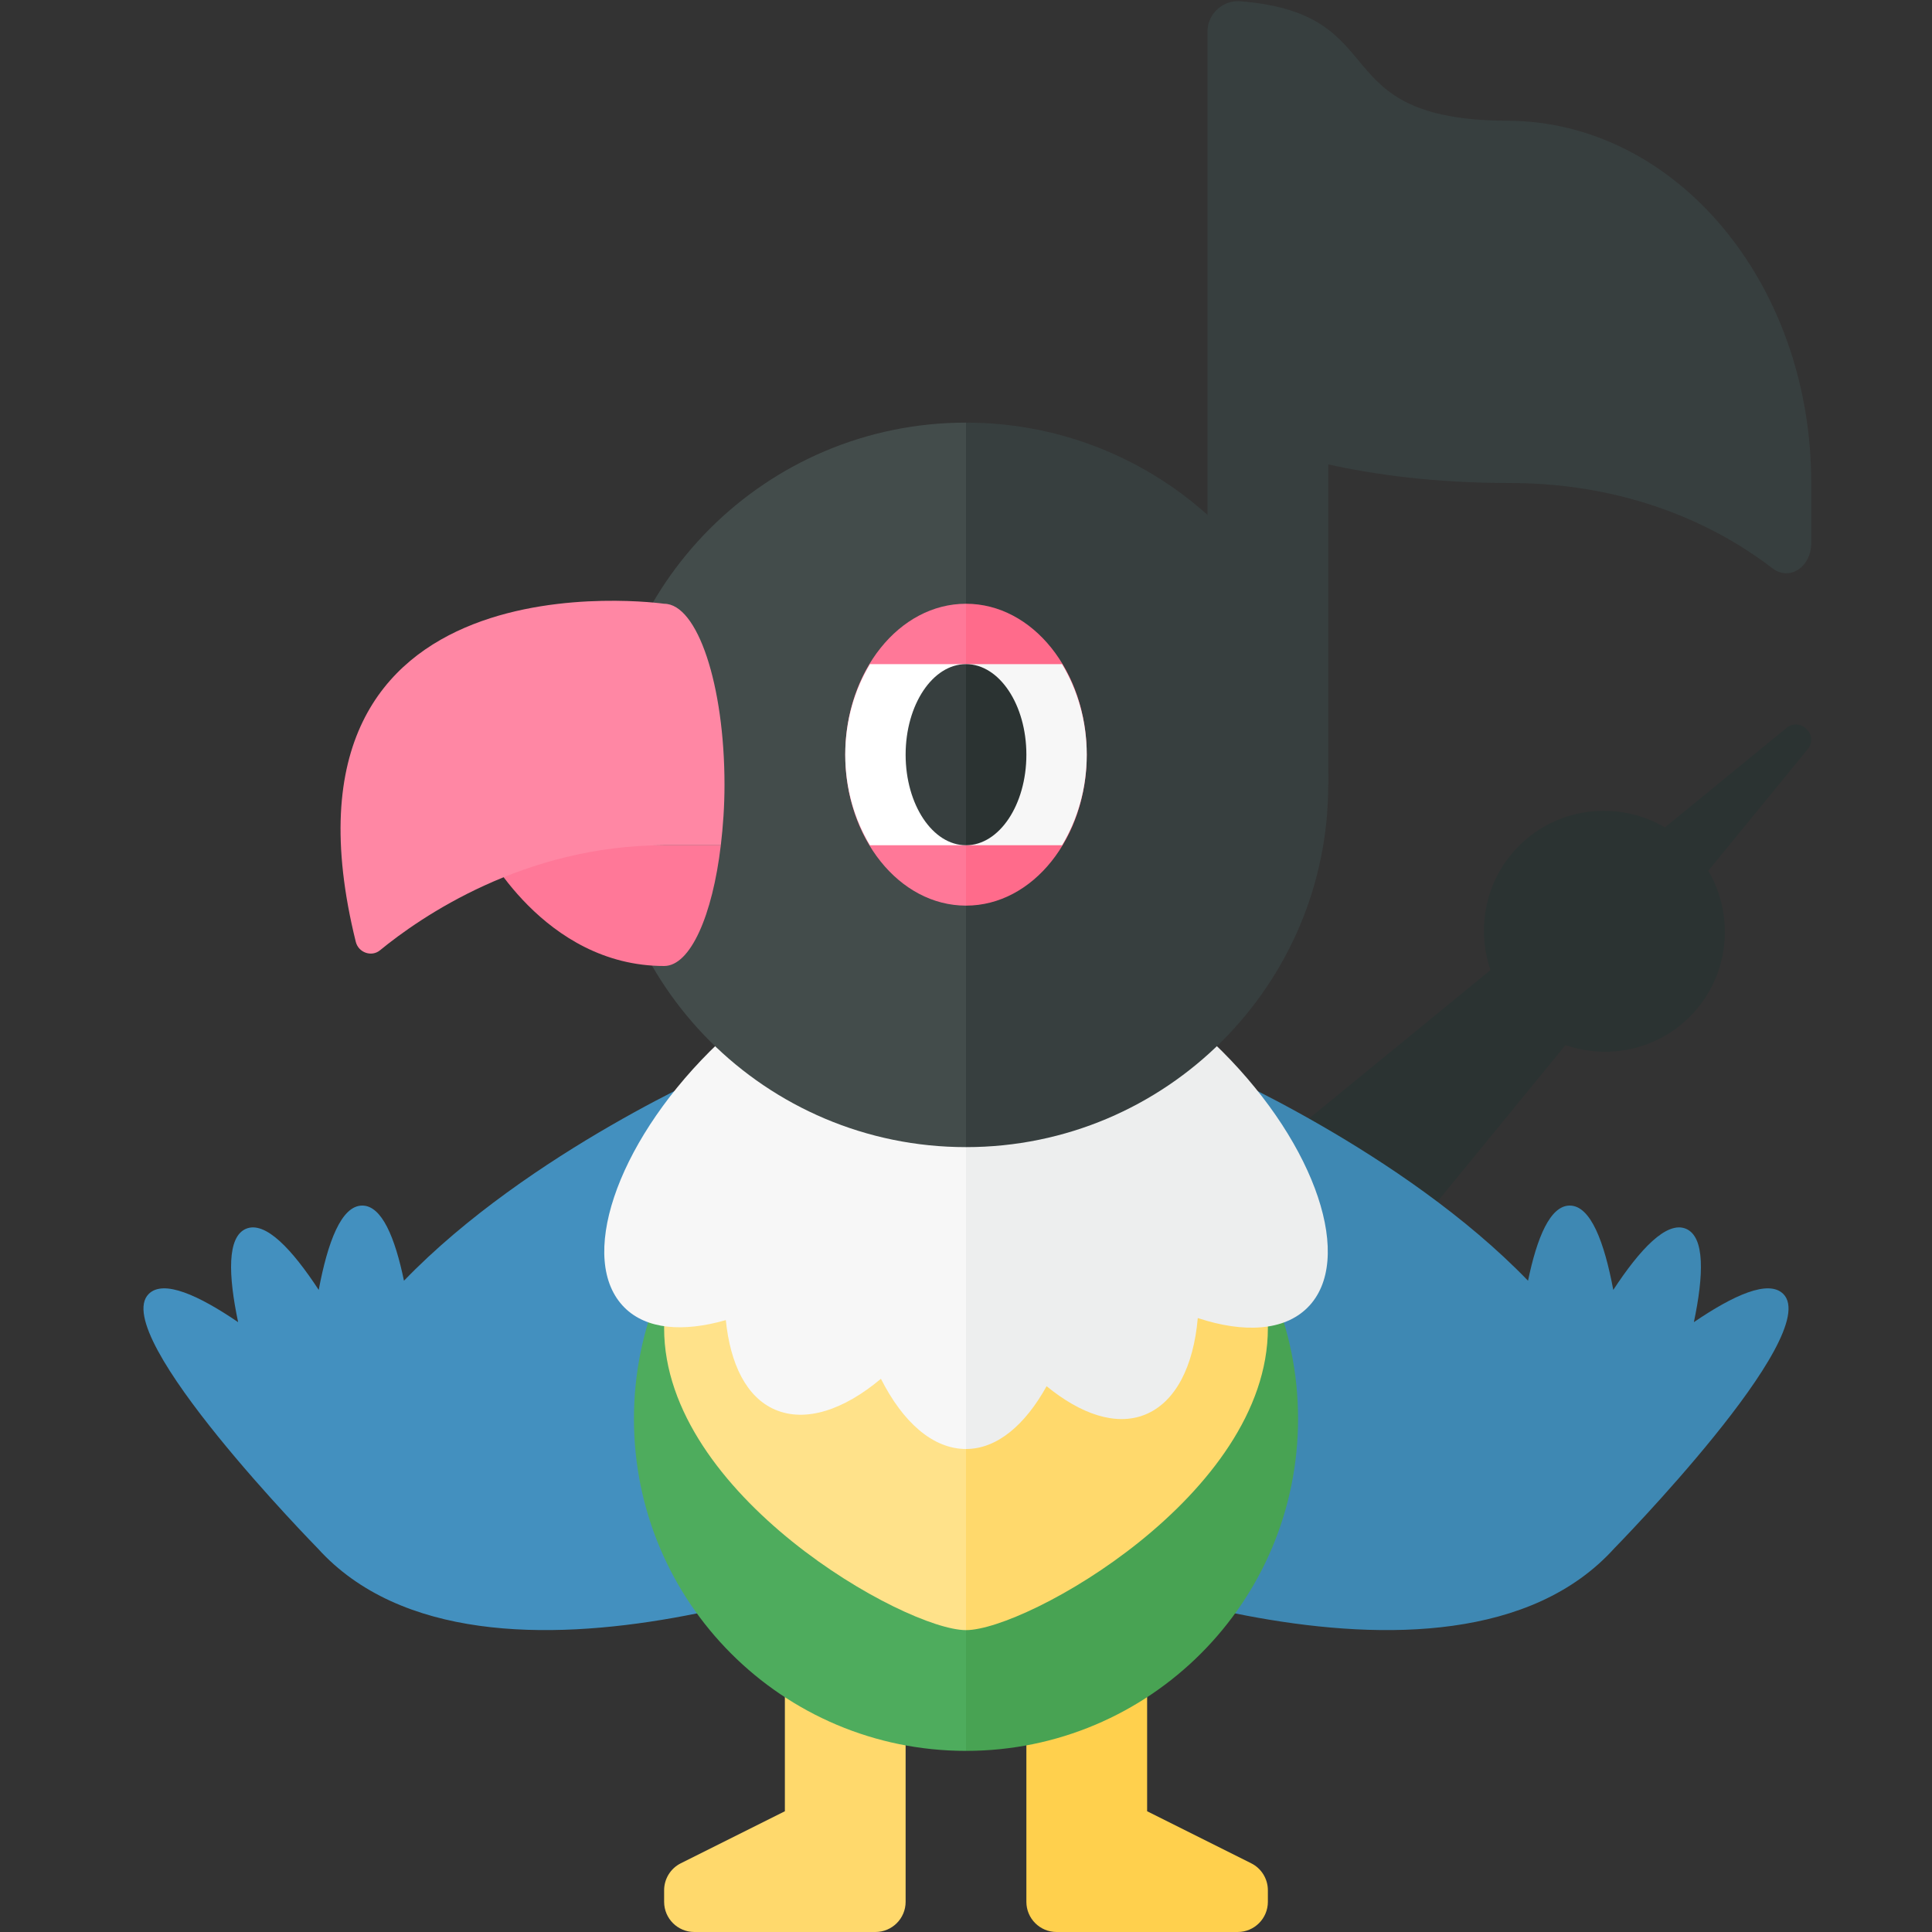 <?xml version="1.0" encoding="utf-8"?>
<!-- Generator: Adobe Illustrator 23.0.2, SVG Export Plug-In . SVG Version: 6.00 Build 0)  -->
<svg version="1.1" xmlns="http://www.w3.org/2000/svg" xmlns:xlink="http://www.w3.org/1999/xlink" x="0px" y="0px" width="32px"
	 height="32px" viewBox="0 0 32 32" enable-background="new 0 0 32 32" xml:space="preserve">
<rect x="0" y="0" width="32" height="32" fill="#333333" stroke="none"/>
<g id="labels">
</g>
<g id="icons">
	<g>
		<path fill="#2B3332" d="M27.988,16.84c0.656-0.656,0.754-1.652,0.307-2.418l1.645-2.011c0.191-0.233-0.118-0.543-0.352-0.352
			l-2.011,1.645c-0.766-0.447-1.762-0.349-2.418,0.307c-0.557,0.557-0.709,1.359-0.472,2.057l-8.721,7.135l2.828,2.828l7.135-8.721
			C26.629,17.55,27.431,17.397,27.988,16.84z"/>
		<path fill="#FFD04D" d="M20.724,30.862L19,30v-2.587c-0.631,0.256-1.301,0.431-2,0.518V31.5c0,0.276,0.224,0.5,0.5,0.5h3
			c0.276,0,0.5-0.224,0.5-0.5v-0.191C21,31.12,20.893,30.946,20.724,30.862z"/>
		<path fill="#FFD96C" d="M13,27.413V30l-1.724,0.862C11.107,30.946,11,31.12,11,31.309V31.5c0,0.276,0.224,0.5,0.5,0.5h3
			c0.276,0,0.5-0.224,0.5-0.5v-3.569C14.301,27.844,13.631,27.669,13,27.413z"/>
		<path fill="#4390BF" d="M12,17.675c0,0-3.237,1.391-5.309,3.538C6.543,20.5,6.325,19.968,6,19.968
			c-0.348,0-0.573,0.609-0.721,1.397c-0.44-0.671-0.882-1.146-1.203-1.013c-0.318,0.133-0.295,0.771-0.132,1.547
			c-0.655-0.446-1.237-0.711-1.481-0.467c-0.674,0.674,2.799,4.213,2.799,4.213C8,28.675,15,25.675,15,25.675L12,17.675z"/>
		<path fill="#3E88B3" d="M20,17.675c0,0,3.237,1.391,5.309,3.538c0.148-0.713,0.366-1.245,0.691-1.245
			c0.348,0,0.573,0.609,0.721,1.397c0.44-0.671,0.882-1.146,1.203-1.013c0.318,0.133,0.295,0.771,0.132,1.547
			c0.655-0.446,1.237-0.711,1.481-0.467c0.674,0.674-2.799,4.213-2.799,4.213C24,28.675,17,25.675,17,25.675L20,17.675z"/>
		<path fill="#4EAC5D" d="M16,18c-3.038,0-5.5,2.462-5.5,5.5c0,3.038,2.462,5.5,5.5,5.5V18z"/>
		<path fill="#48A353" d="M21.5,23.5c0-3.038-2.462-5.5-5.5-5.5v11C19.038,29,21.5,26.538,21.5,23.5z"/>
		<path fill="#FFE28A" d="M16,17c-2.761,0-5,2.239-5,5s4,5,5,5V17z"/>
		<path fill="#FFD96C" d="M21,22c0-2.761-2.239-5-5-5v10C17,27,21,24.761,21,22z"/>
		<path fill="#F7F7F7" d="M16,16c-0.781-0.781-2.681-0.148-4.243,1.414c-1.562,1.562-2.195,3.462-1.414,4.243
			c0.364,0.364,0.976,0.41,1.679,0.208c0.073,0.728,0.341,1.279,0.815,1.483c0.505,0.217,1.138,0.006,1.754-0.511
			C14.953,23.555,15.45,24,16,24V16z"/>
		<path fill="#EDEEEE" d="M17.335,22.96c0.566,0.463,1.146,0.663,1.625,0.473c0.511-0.203,0.809-0.801,0.879-1.602
			c0.763,0.252,1.43,0.215,1.819-0.174c0.781-0.781,0.148-2.681-1.414-4.243C18.681,15.852,16.781,15.219,16,16v8
			C16.515,24,16.98,23.6,17.335,22.96z"/>
		<path fill="#373F3F" d="M22,13c0-3.314-2.686-6-6-6v12C19.314,19,22,16.314,22,13z"/>
		<path fill="#434C4B" d="M16,7c-3.314,0-6,2.686-6,6s2.686,6,6,6V7z"/>
		<path fill="#373F3F" d="M24.973,2c-3.1-0.01-1.829-1.768-4.426-1.979C20.256-0.003,20,0.228,20,0.521V13h2V7.692
			C22.775,7.864,23.773,8,25,8c2.14,0,3.593,0.824,4.359,1.414C29.638,9.629,30,9.392,30,8.995V8C30,4.675,27.744,2.009,24.973,2z"
			/>
		<path fill="#FF7898" d="M16,10c-1.105,0-2,1.119-2,2.5c0,1.381,0.895,2.5,2,2.5V10z"/>
		<path fill="#FF6B8B" d="M18,12.5c0-1.381-0.895-2.5-2-2.5v5C17.105,15,18,13.881,18,12.5z"/>
		<path fill="#FF7898" d="M11,14h-0.939H8c0,0,1,2,3,2c0.435,0,0.801-0.837,0.939-2H11z"/>
		<path fill="#FFFFFF" d="M16,11h-1.591C14.156,11.419,14,11.935,14,12.5c0,0.565,0.156,1.081,0.409,1.5H16V11z"/>
		<path fill="#F7F7F7" d="M16,11v3h1.591C17.844,13.581,18,13.065,18,12.5c0-0.565-0.156-1.081-0.409-1.5H16z"/>
		<path fill="#373F3F" d="M16,11c-0.552,0-1,0.672-1,1.5s0.448,1.5,1,1.5V11z"/>
		<path fill="#2B3332" d="M17,12.5c0-0.828-0.448-1.5-1-1.5v3C16.552,14,17,13.328,17,12.5z"/>
		<path fill="#FF87A4" d="M11,10c0,0-6.73-0.961-5.107,5.6c0.044,0.178,0.261,0.256,0.402,0.139C6.956,15.197,8.679,14,11,14h0.939
			C11.976,13.686,12,13.353,12,13C12,11.343,11.552,10,11,10z"/>
	</g>
</g>
</svg>

